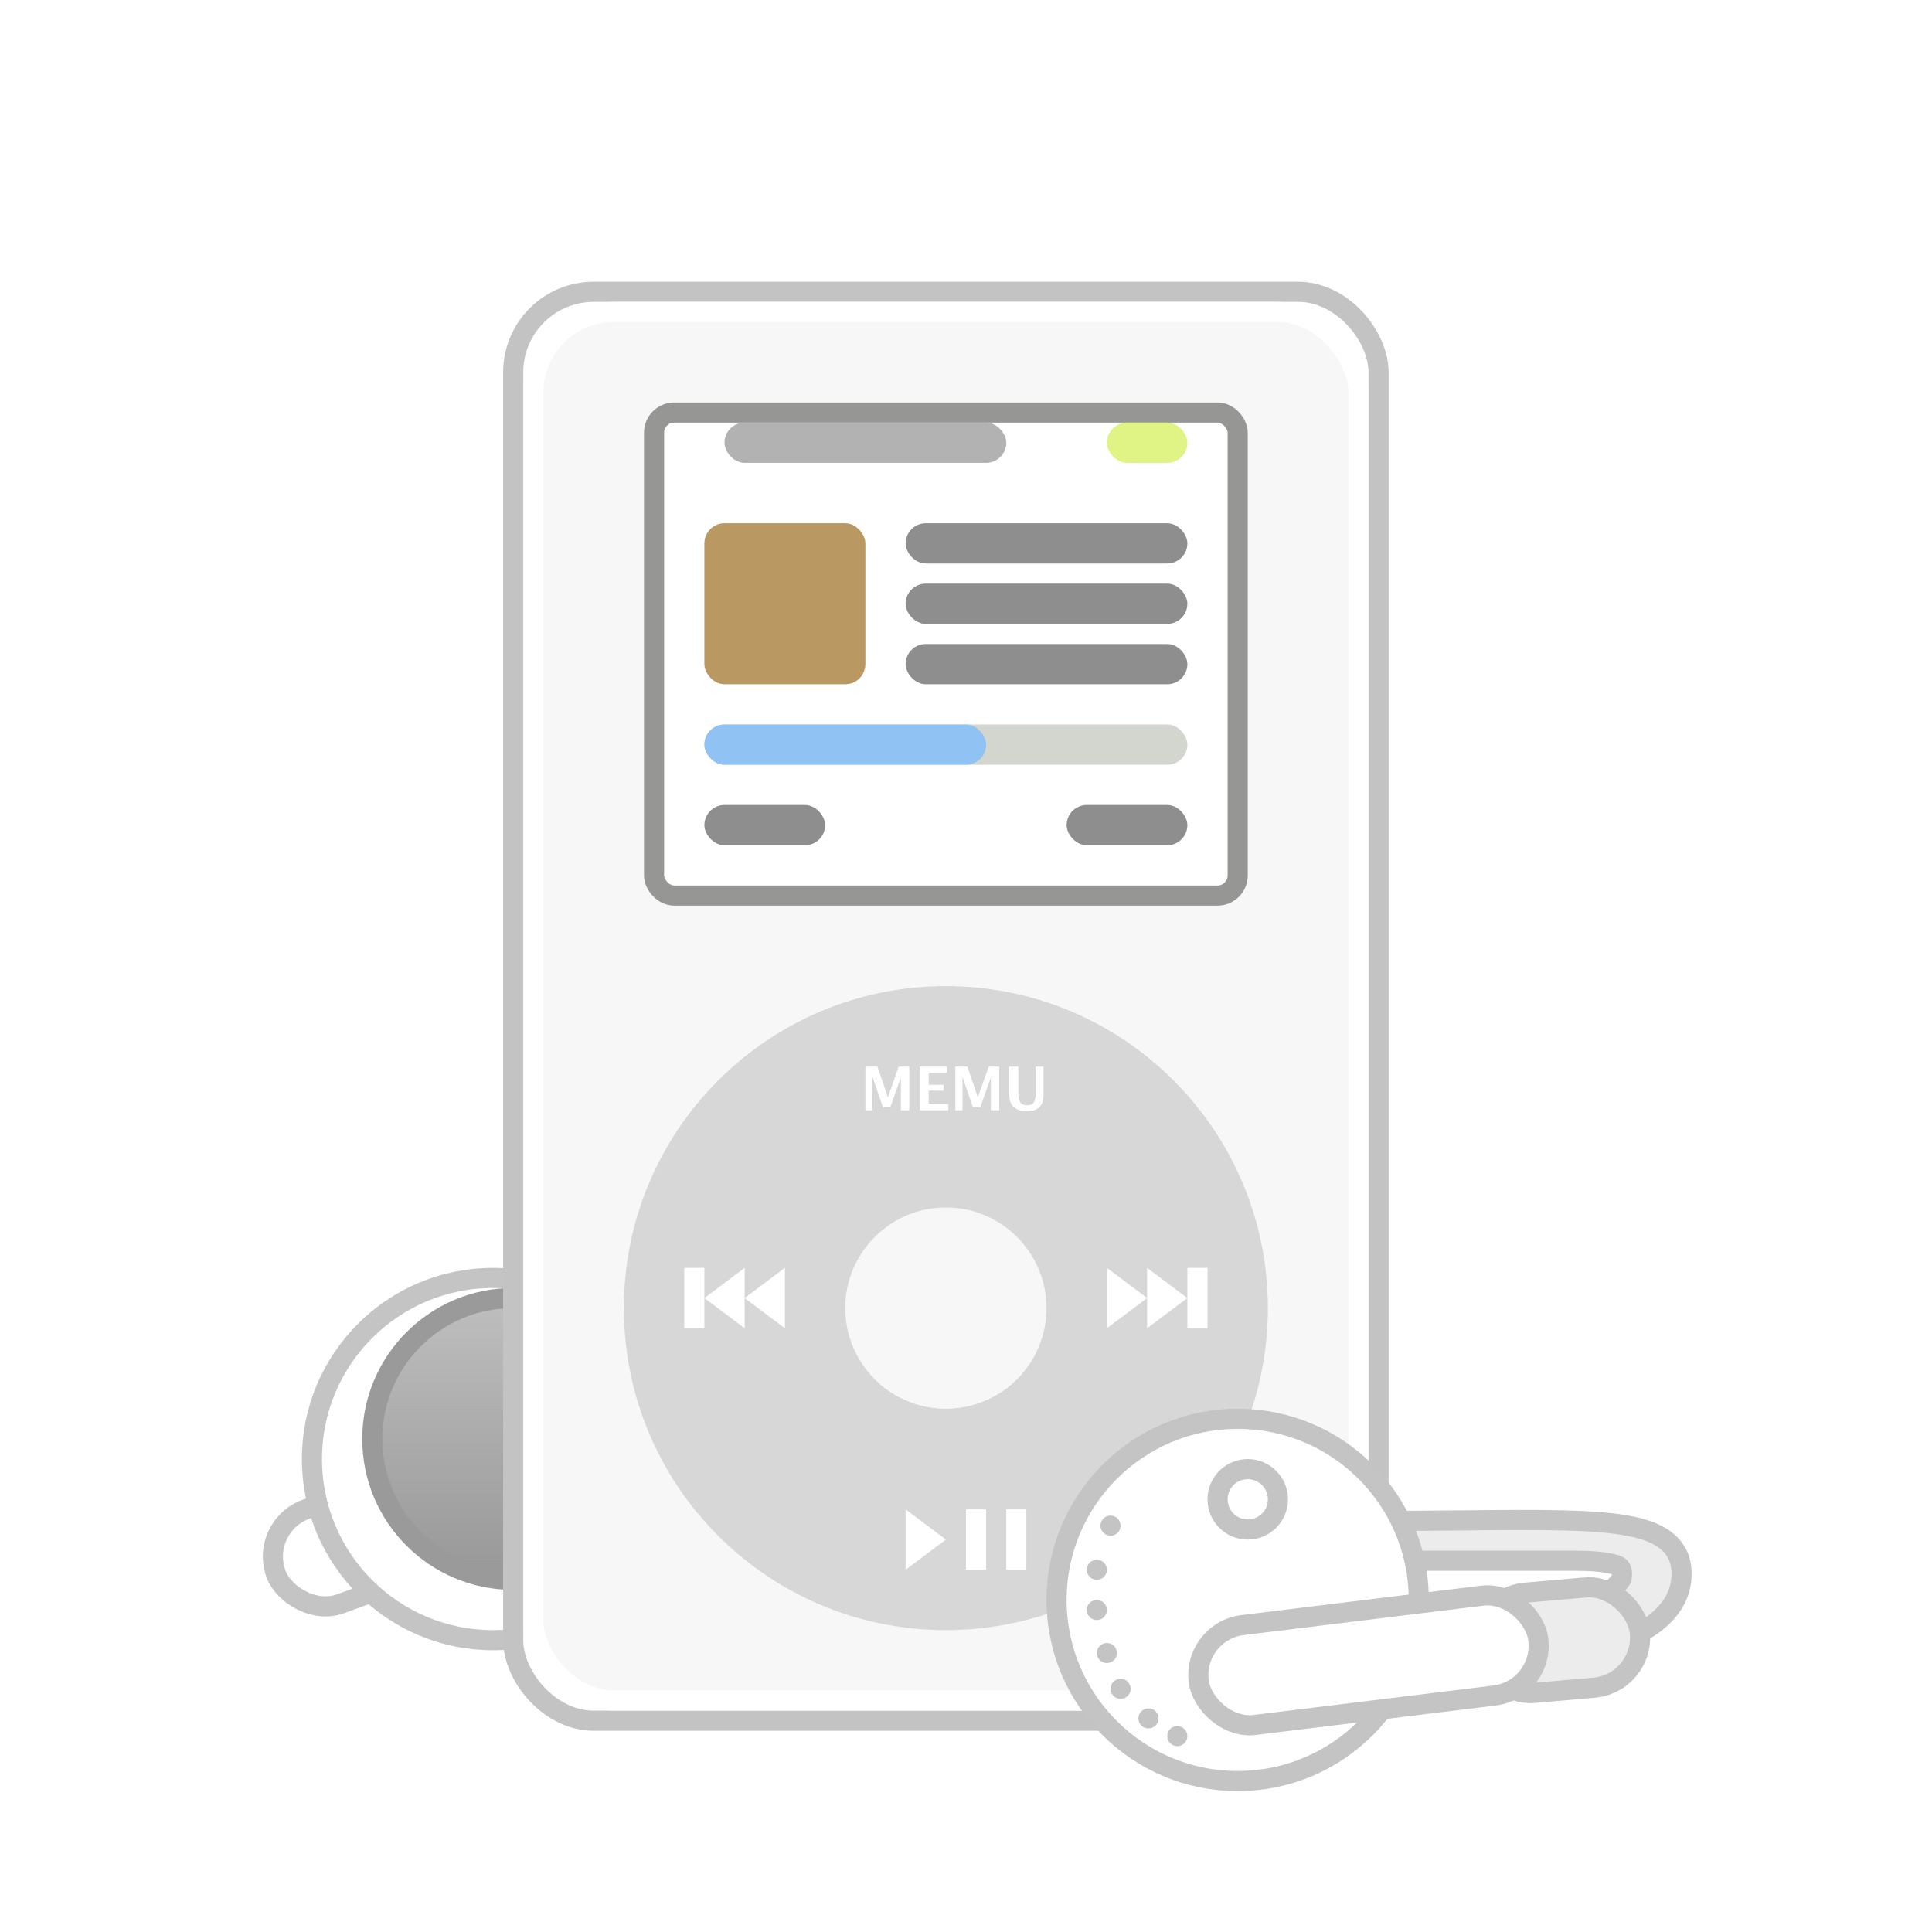 <?xml version="1.0" encoding="UTF-8"?>
<svg width="96px" height="96px" viewBox="0 0 96 96" version="1.1" xmlns="http://www.w3.org/2000/svg" xmlns:xlink="http://www.w3.org/1999/xlink">
    <!-- Generator: Sketch 62 (91390) - https://sketch.com -->
    <title>qtscrob_qtscrob</title>
    <desc>Created with Sketch.</desc>
    <defs>
        <filter x="-18.3%" y="-17.8%" width="136.6%" height="135.6%" filterUnits="objectBoundingBox" id="filter-1">
            <feOffset dx="0" dy="2" in="SourceAlpha" result="shadowOffsetOuter1"></feOffset>
            <feGaussianBlur stdDeviation="2" in="shadowOffsetOuter1" result="shadowBlurOuter1"></feGaussianBlur>
            <feComposite in="shadowBlurOuter1" in2="SourceAlpha" operator="out" result="shadowBlurOuter1"></feComposite>
            <feColorMatrix values="0 0 0 0 0   0 0 0 0 0   0 0 0 0 0  0 0 0 0.2 0" type="matrix" in="shadowBlurOuter1" result="shadowMatrixOuter1"></feColorMatrix>
            <feMerge>
                <feMergeNode in="shadowMatrixOuter1"></feMergeNode>
                <feMergeNode in="SourceGraphic"></feMergeNode>
            </feMerge>
        </filter>
        <linearGradient x1="50%" y1="0%" x2="50%" y2="100%" id="linearGradient-2">
            <stop stop-color="#BEBEBE" offset="0%"></stop>
            <stop stop-color="#989898" offset="100%"></stop>
        </linearGradient>
    </defs>
    <g id="qtscrob_qtscrob" stroke="none" stroke-width="1" fill="none" fill-rule="evenodd">
        <g id="编组-3" filter="url(#filter-1)" transform="translate(13, 13)">
            <g id="编组" transform="translate(0, 49)">
                <rect id="矩形" stroke="#C4C4C4" fill="#FFFFFF" transform="translate(4, 13) rotate(-20) translate(-4, -13) " x="0.5" y="10.5" width="7" height="5" rx="2.5"></rect>
                <circle id="椭圆形备份" stroke="#C4C4C4" fill="#FFFFFF" cx="11.5" cy="8.5" r="9"></circle>
                <circle id="椭圆形备份-2" stroke="#9A9A9A" fill="url(#linearGradient-2)" cx="12.5" cy="7.5" r="7"></circle>
            </g>
            <rect id="矩形" stroke="#C3C3C3" fill="#FFFFFF" x="12.5" y="-0.5" width="43" height="71" rx="4"></rect>
            <rect id="矩形备份-11" stroke="#FFFFFF" fill="#F7F7F7" x="13.5" y="0.5" width="41" height="69" rx="4"></rect>
            <g id="编组-2" transform="translate(20, 6)">
                <rect id="矩形备份" stroke="#969794" fill="#FFFFFF" x="-0.5" y="-0.5" width="29" height="24" rx="1"></rect>
                <rect id="矩形" fill="#BA9862" x="2" y="5" width="8" height="8" rx="1"></rect>
                <rect id="矩形备份-2" fill="#D3D6CF" x="2" y="15" width="24" height="2" rx="1"></rect>
                <rect id="矩形备份-3" fill="#91C2F4" x="2" y="15" width="14" height="2" rx="1"></rect>
                <rect id="矩形备份-4" fill="#8E8E8E" x="2" y="19" width="6" height="2" rx="1"></rect>
                <rect id="矩形备份-5" fill="#8E8E8E" x="20" y="19" width="6" height="2" rx="1"></rect>
                <rect id="矩形备份-10" fill="#E0F385" x="22" y="0" width="4" height="2" rx="1"></rect>
                <rect id="矩形备份-6" fill="#8E8E8E" x="12" y="11" width="14" height="2" rx="1"></rect>
                <rect id="矩形备份-7" fill="#8E8E8E" x="12" y="8" width="14" height="2" rx="1"></rect>
                <rect id="矩形备份-8" fill="#8E8E8E" x="12" y="5" width="14" height="2" rx="1"></rect>
                <rect id="矩形备份-9" fill="#B2B2B2" x="3" y="0" width="14" height="2" rx="1"></rect>
            </g>
            <g id="编组" transform="translate(18, 34)">
                <path d="M16,0 C24.837,0 32,7.163 32,16 C32,24.837 24.837,32 16,32 C7.163,32 0,24.837 0,16 C0,7.163 7.163,0 16,0 Z M16,11 C13.239,11 11,13.239 11,16 C11,18.761 13.239,21 16,21 C18.761,21 21,18.761 21,16 C21,13.239 18.761,11 16,11 Z" id="形状结合" fill="#D7D7D7"></path>
                <path d="M24,14 L26,15.5 L24,17 L24,14 Z M26,14 L28,15.5 L26,17 L26,14 Z M28,14 L29,14 L29,17 L28,17 L28,14 Z" id="形状结合" fill="#FFFFFF"></path>
                <path d="M14,29 L14,26 L16,27.5 L14,29 Z M17,26 L18,26 L18,29 L17,29 L17,26 Z M19,26 L20,26 L20,29 L19,29 L19,26 Z" id="形状结合备份-2" fill="#FFFFFF"></path>
                <path d="M3,14 L5,15.5 L3,17 L3,14 Z M5,14 L7,15.5 L5,17 L5,14 Z M7,14 L8,14 L8,17 L7,17 L7,14 Z" id="形状结合备份" fill="#FFFFFF" transform="translate(5.5, 15.5) scale(-1, 1) translate(-5.5, -15.5) "></path>
                <path d="M12.354,6.168 L12.354,4.51 L12.873,6.023 L13.236,6.023 L13.765,4.532 L13.765,6.168 L14.181,6.168 L14.181,4 L13.657,4 L13.119,5.525 L12.598,4 L12,4 L12,6.168 L12.354,6.168 Z M16.12,6.168 L16.12,5.86 L15.147,5.86 L15.147,5.192 L15.888,5.192 L15.888,4.902 L15.147,4.902 L15.147,4.297 L16.051,4.297 L16.051,4 L14.696,4 L14.696,6.168 L16.12,6.168 Z M16.825,6.168 L16.825,4.51 L17.343,6.023 L17.707,6.023 L18.235,4.532 L18.235,6.168 L18.652,6.168 L18.652,4 L18.127,4 L17.589,5.525 L17.068,4 L16.47,4 L16.47,6.168 L16.825,6.168 Z M20.03,6.222 C20.263,6.222 20.448,6.169 20.586,6.062 C20.686,5.985 20.756,5.894 20.794,5.789 C20.832,5.684 20.851,5.532 20.851,5.332 L20.851,5.332 L20.851,4 L20.458,4 L20.458,5.361 C20.458,5.558 20.425,5.701 20.359,5.79 C20.293,5.879 20.187,5.923 20.039,5.923 C19.885,5.923 19.773,5.877 19.704,5.783 C19.634,5.69 19.6,5.539 19.6,5.329 L19.6,5.329 L19.6,4 L19.149,4 L19.149,5.327 C19.149,5.519 19.169,5.668 19.211,5.775 C19.252,5.882 19.325,5.974 19.43,6.052 C19.581,6.166 19.781,6.222 20.03,6.222 Z" id="MEMU" fill="#FFFFFF" fill-rule="nonzero"></path>
            </g>
            <g id="编组" transform="translate(40, 56)">
                <path d="M29.44,9.479 C28.633,10.183 27.348,10.772 25.565,11.214 L26.237,8.746 C26.875,8.246 27.325,7.818 27.574,7.45 C27.665,6.857 27.435,6.793 27.157,6.722 C26.699,6.605 26.066,6.551 25.26,6.551 L14.5,6.551 L14.5,4.577 C16.375,4.58 18.072,4.563 19.597,4.548 C23.527,4.508 26.323,4.487 28.051,4.843 C28.879,5.013 29.481,5.277 29.882,5.632 C30.327,6.027 30.556,6.537 30.556,7.202 C30.556,8.057 30.195,8.82 29.44,9.479 Z" id="路径-185" stroke="#C4C4C4" fill="#ECECEC"></path>
                <circle id="椭圆形" stroke="#C4C4C4" fill="#FFFFFF" cx="8.5" cy="8.5" r="9"></circle>
                <rect id="矩形备份" stroke="#C4C4C4" fill="#ECECEC" transform="translate(24.5, 10.5) rotate(-5) translate(-24.5, -10.5) " x="20.5" y="8" width="8" height="5" rx="2.5"></rect>
                <rect id="矩形" stroke="#C4C4C4" fill="#FFFFFF" transform="translate(15, 11.5) rotate(-7) translate(-15, -11.5) " x="6.5" y="9" width="17" height="5" rx="2.5"></rect>
                <circle id="椭圆形备份-2" stroke="#C4C4C4" fill="#FFFFFF" cx="9" cy="3.5" r="1.5"></circle>
                <path d="M2.181,5.308 C2.457,5.308 2.681,5.085 2.681,4.808 C2.681,4.532 2.457,4.308 2.181,4.308 C1.905,4.308 1.681,4.532 1.681,4.808 C1.681,5.085 1.905,5.308 2.181,5.308 Z M4.066,14.886 C4.342,14.886 4.566,14.662 4.566,14.386 C4.566,14.11 4.342,13.886 4.066,13.886 C3.79,13.886 3.566,14.11 3.566,14.386 C3.566,14.662 3.79,14.886 4.066,14.886 Z M5.5,14.766 C5.776,14.766 6,14.989 6,15.266 C6,15.542 5.776,15.766 5.5,15.766 C5.224,15.766 5,15.542 5,15.266 C5,14.989 5.224,14.766 5.5,14.766 Z M2.681,12.416 C2.957,12.416 3.181,12.64 3.181,12.916 C3.181,13.192 2.957,13.416 2.681,13.416 C2.405,13.416 2.181,13.192 2.181,12.916 C2.181,12.64 2.405,12.416 2.681,12.416 Z M2,10.637 C2.276,10.637 2.5,10.861 2.5,11.137 C2.5,11.413 2.276,11.637 2,11.637 C1.724,11.637 1.5,11.413 1.5,11.137 C1.5,10.861 1.724,10.637 2,10.637 Z M1.5,8.5 C1.776,8.5 2,8.724 2,9 C2,9.276 1.776,9.5 1.5,9.5 C1.224,9.5 1,9.276 1,9 C1,8.724 1.224,8.5 1.5,8.5 Z M1.5,6.5 C1.776,6.5 2,6.724 2,7 C2,7.276 1.776,7.5 1.5,7.5 C1.224,7.5 1,7.276 1,7 C1,6.724 1.224,6.5 1.5,6.5 Z" id="形状结合" fill="#C4C4C4"></path>
            </g>
        </g>
    </g>
</svg>